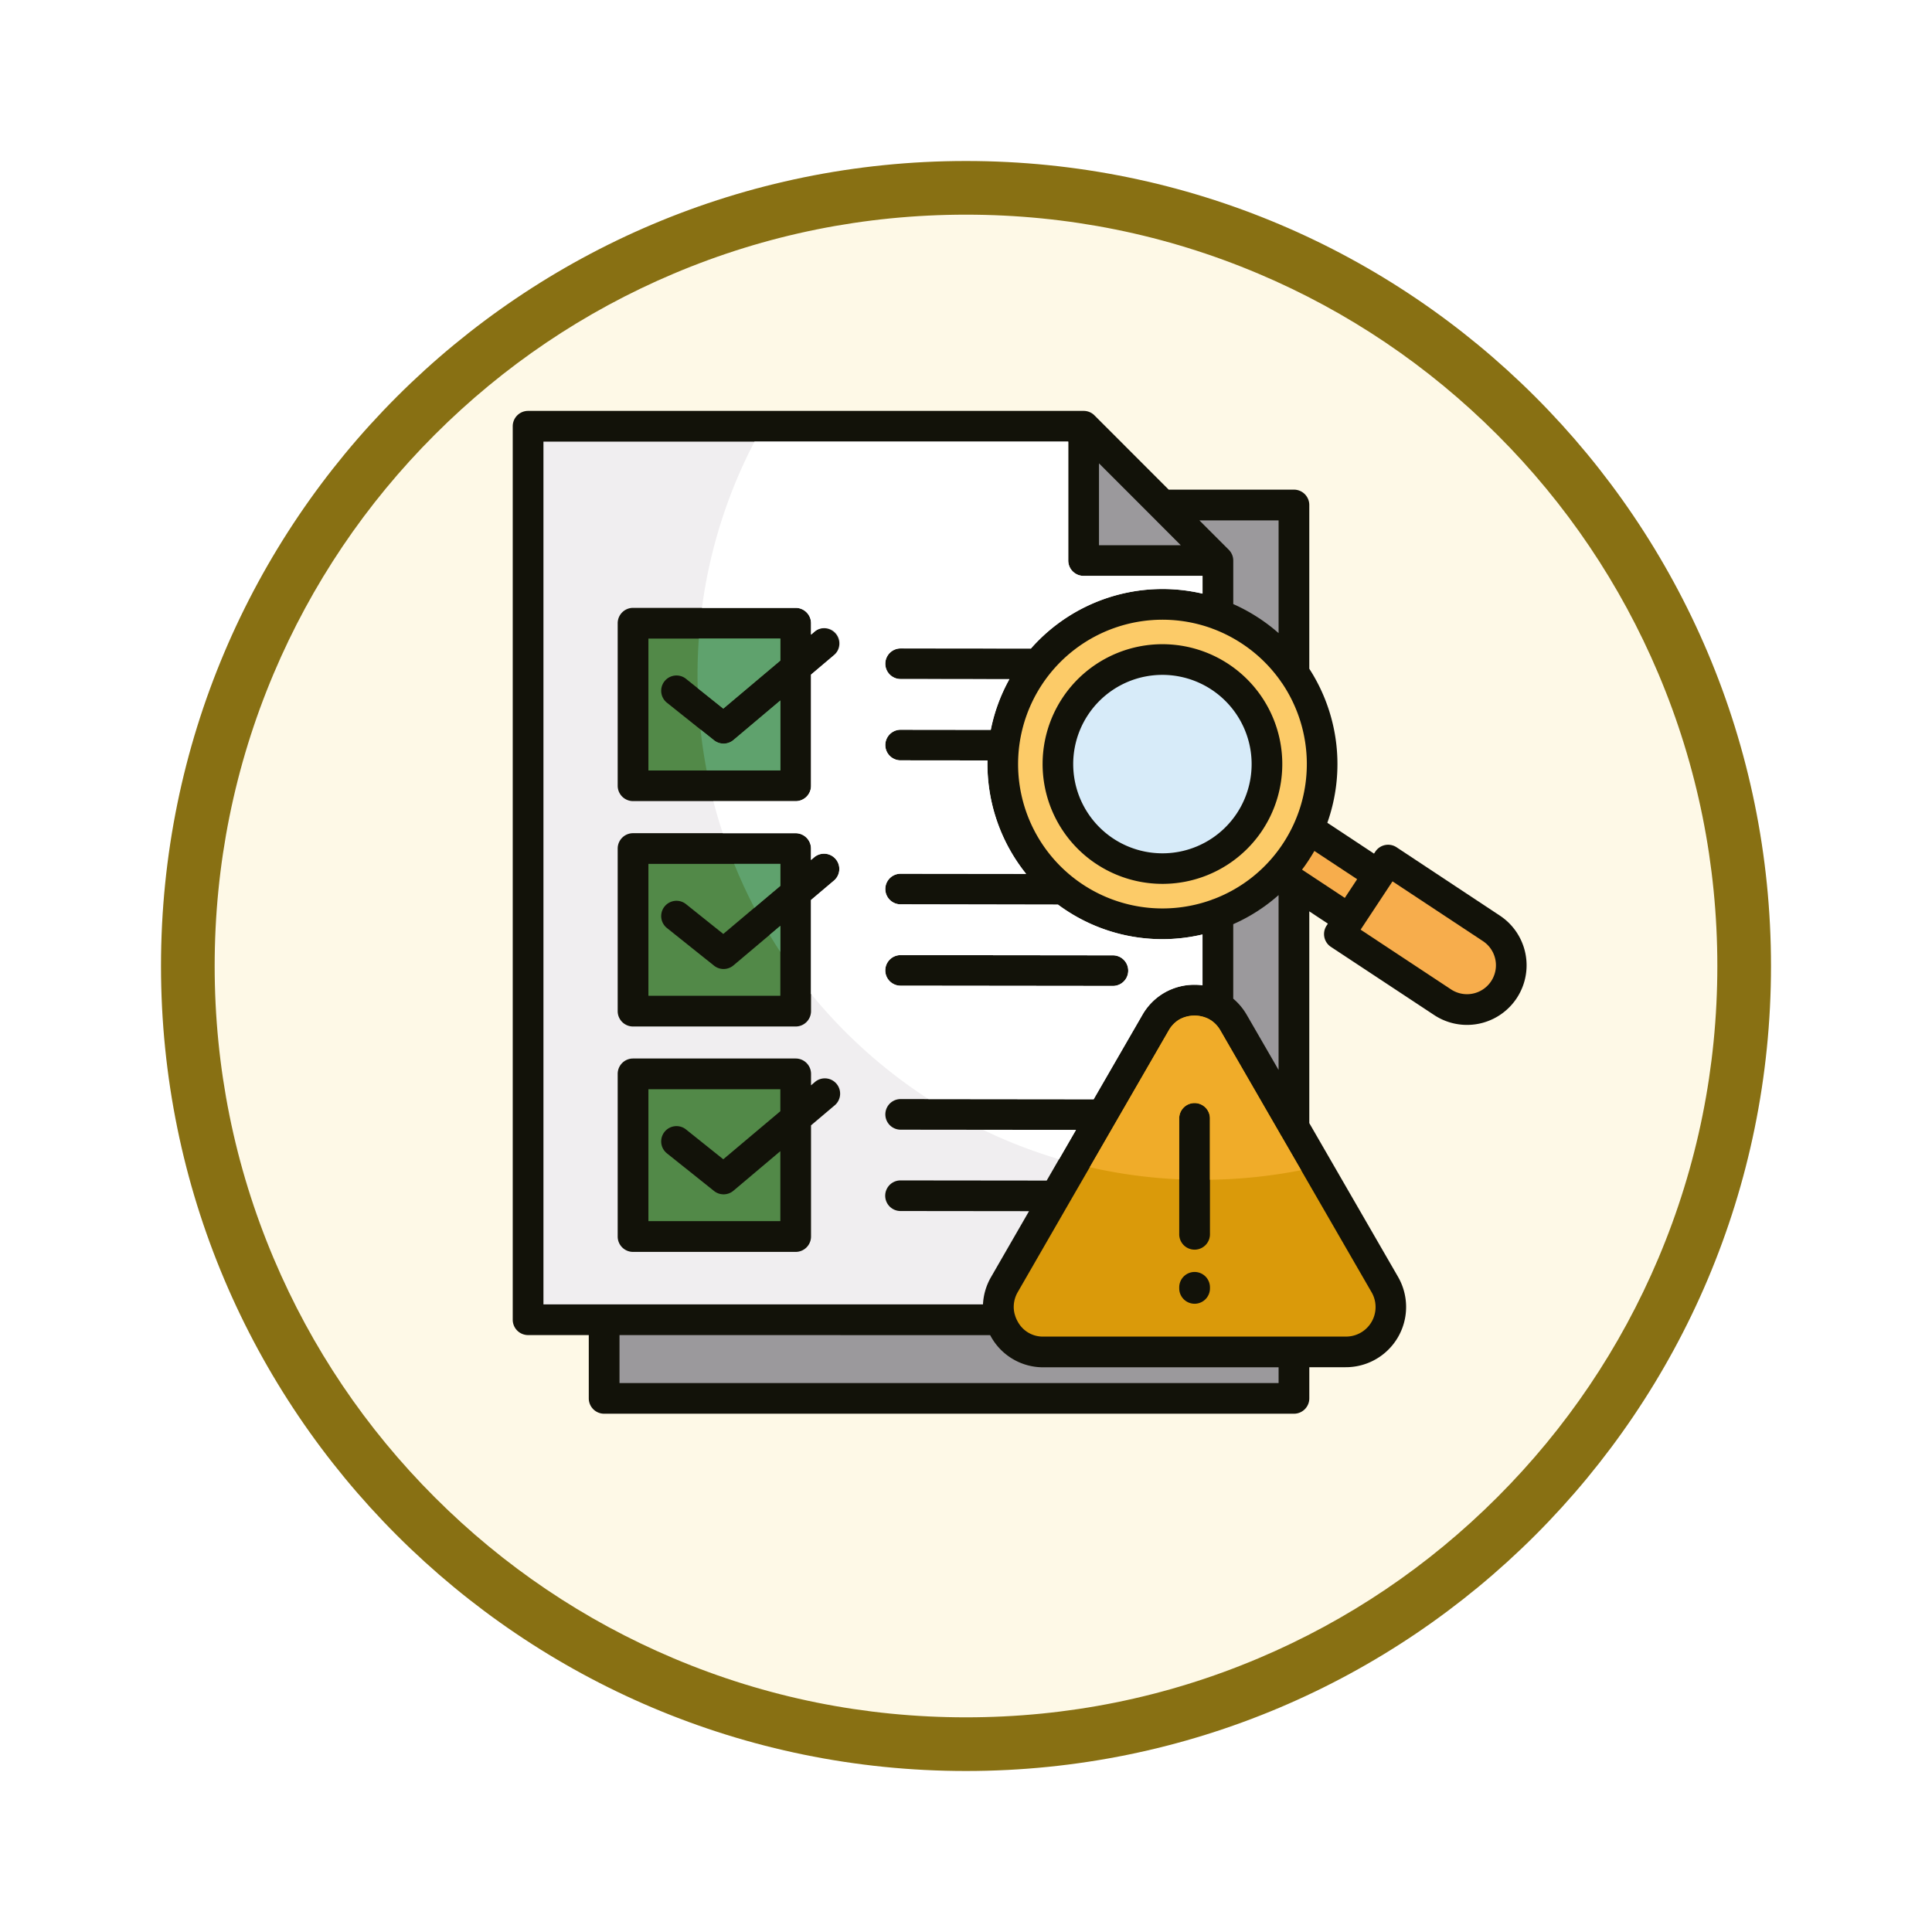<svg xmlns="http://www.w3.org/2000/svg" xmlns:xlink="http://www.w3.org/1999/xlink" width="108" height="108" viewBox="0 0 108 108">
  <defs>
    <filter id="Trazado_904820" x="0" y="0" width="108" height="108" filterUnits="userSpaceOnUse">
      <feOffset dy="3" input="SourceAlpha"/>
      <feGaussianBlur stdDeviation="3" result="blur"/>
      <feFlood flood-opacity="0.161"/>
      <feComposite operator="in" in2="blur"/>
      <feComposite in="SourceGraphic"/>
    </filter>
  </defs>
  <g id="Grupo_1209197" data-name="Grupo 1209197" transform="translate(-200 -762)">
    <g id="Grupo_1202705" data-name="Grupo 1202705" transform="translate(209 768)">
      <g id="Grupo_1173585" data-name="Grupo 1173585" transform="translate(0 0)">
        <g id="Grupo_1173428" data-name="Grupo 1173428">
          <g id="Grupo_1171958" data-name="Grupo 1171958">
            <g id="Grupo_1167341" data-name="Grupo 1167341">
              <g id="Grupo_1166792" data-name="Grupo 1166792">
                <g transform="matrix(1, 0, 0, 1, -9, -6)" filter="url(#Trazado_904820)">
                  <g id="Trazado_904820-2" data-name="Trazado 904820" transform="translate(9 6)" fill="#fef9e7">
                    <path d="M 45 88.5 C 39.127 88.5 33.43 87.35 28.068 85.082 C 22.889 82.891 18.236 79.755 14.241 75.759 C 10.245 71.764 7.109 67.111 4.918 61.932 C 2.65 56.57 1.5 50.873 1.5 45 C 1.5 39.127 2.65 33.43 4.918 28.068 C 7.109 22.889 10.245 18.236 14.241 14.241 C 18.236 10.245 22.889 7.109 28.068 4.918 C 33.43 2.65 39.127 1.5 45 1.5 C 50.873 1.5 56.57 2.65 61.932 4.918 C 67.111 7.109 71.764 10.245 75.759 14.241 C 79.755 18.236 82.891 22.889 85.082 28.068 C 87.35 33.43 88.5 39.127 88.5 45 C 88.5 50.873 87.35 56.57 85.082 61.932 C 82.891 67.111 79.755 71.764 75.759 75.759 C 71.764 79.755 67.111 82.891 61.932 85.082 C 56.57 87.35 50.873 88.5 45 88.5 Z" stroke="none"/>
                    <path d="M 45 3 C 39.329 3 33.829 4.11 28.653 6.299 C 23.652 8.415 19.16 11.443 15.302 15.302 C 11.443 19.16 8.415 23.652 6.299 28.653 C 4.11 33.829 3 39.329 3 45 C 3 50.671 4.11 56.171 6.299 61.347 C 8.415 66.348 11.443 70.84 15.302 74.698 C 19.16 78.557 23.652 81.585 28.653 83.701 C 33.829 85.89 39.329 87 45 87 C 50.671 87 56.171 85.89 61.347 83.701 C 66.348 81.585 70.84 78.557 74.698 74.698 C 78.557 70.84 81.585 66.348 83.701 61.347 C 85.89 56.171 87 50.671 87 45 C 87 39.329 85.89 33.829 83.701 28.653 C 81.585 23.652 78.557 19.16 74.698 15.302 C 70.84 11.443 66.348 8.415 61.347 6.299 C 56.171 4.11 50.671 3 45 3 M 45 0 C 69.853 0 90 20.147 90 45 C 90 69.853 69.853 90 45 90 C 20.147 90 -7.62939453125e-06 69.853 -7.62939453125e-06 45 C -7.62939453125e-06 20.147 20.147 0 45 0 Z" stroke="none" fill="#887013"/>
                  </g>
                </g>
              </g>
            </g>
          </g>
        </g>
      </g>
    </g>
    <g id="risk-assessment_13089619_1_" data-name="risk-assessment_13089619 (1)" transform="translate(212.651 766.383)">
      <path id="Trazado_1048235" data-name="Trazado 1048235" d="M52.68,22.988h7a.859.859,0,0,1,.859.859V33a9.812,9.812,0,0,1,1.009,8.611l2.609,1.724.075-.113a.857.857,0,0,1,1.187-.241L71.192,46.8a3.331,3.331,0,0,1-3.673,5.558l-5.772-3.811a.857.857,0,0,1-.241-1.187l.073-.111-1.04-.687V58.4l.732,1.268v0l4.221,7.311h0a3.368,3.368,0,0,1-2.923,5.066H60.54v1.741a.859.859,0,0,1-.859.859H21.121a.859.859,0,0,1-.859-.859V70.249H16.87a.859.859,0,0,1-.859-.859V19.445a.859.859,0,0,1,.859-.859H47.924a.856.856,0,0,1,.612.256Z" transform="translate(0 0)" fill="#121209" fill-rule="evenodd"/>
      <path id="Trazado_1048236" data-name="Trazado 1048236" d="M269.985,120.972a.839.839,0,0,1-.063-.091,8.061,8.061,0,0,0-2.167-2.105h0a8.107,8.107,0,0,0-1.594-.816.857.857,0,0,1-.1-.038,8.072,8.072,0,0,0-9.486,3.143v0a8.068,8.068,0,0,0,2.29,11.18l0,0a8.074,8.074,0,0,0,7.185.856.857.857,0,0,1,.124-.046,8.038,8.038,0,0,0,3.871-3.1h0a8.076,8.076,0,0,0-.059-8.985Zm-12.268.845A6.7,6.7,0,0,1,268.9,129.2l-.052.079,0,0a6.7,6.7,0,0,1-9.231,1.816l-.079-.052,0,0A6.7,6.7,0,0,1,257.718,121.816Z" transform="translate(-210.979 -87.18)" fill="#fccb68" fill-rule="evenodd"/>
      <path id="Trazado_1048237" data-name="Trazado 1048237" d="M345.545,76.713v-6.3H341.12l1.639,1.639a.856.856,0,0,1,.252.607v2.43a9.854,9.854,0,0,1,1.435.785l.079.052,0,0A9.834,9.834,0,0,1,345.545,76.713Z" transform="translate(-286.722 -45.704)" fill="#9b999c" fill-rule="evenodd"/>
      <path id="Trazado_1048238" data-name="Trazado 1048238" d="M389.7,228q.034.021.066.046l2.324,1.535.69-1.045-2.391-1.579q-.155.27-.329.534l-.052.079,0,0Q389.858,227.795,389.7,228Z" transform="translate(-329.566 -183.771)" fill="#f7ad4c" fill-rule="evenodd"/>
      <path id="Trazado_1048239" data-name="Trazado 1048239" d="M268.124,311.57a.858.858,0,0,1-.061-.105l-3.341-5.788v0a1.67,1.67,0,0,0-.539-.574.831.831,0,0,1-.1-.059,1.767,1.767,0,0,0-1.641.016v0a1.663,1.663,0,0,0-.605.618l-4.222,7.313h0l-1.353,2.343-.027.047L253.4,320.3a1.661,1.661,0,0,0-.229.833,1.606,1.606,0,0,0,.057.422.822.822,0,0,1,.028.092,1.766,1.766,0,0,0,.143.317h0a1.588,1.588,0,0,0,1.441.83h16.889a1.651,1.651,0,0,0,1.44-2.49v0l-4.221-7.311h0l-.82-1.42Zm-3.984,8.5a.859.859,0,1,1-1.717,0h0a.859.859,0,1,1,1.717,0Zm0-3.024a.859.859,0,1,1-1.717,0v-6.417a.859.859,0,1,1,1.717,0Z" transform="translate(-209.154 -252.461)" fill="#da9a0a" fill-rule="evenodd"/>
      <path id="Trazado_1048240" data-name="Trazado 1048240" d="M299.917,311.57a.862.862,0,0,1-.061-.105l-3.341-5.788v0a1.671,1.671,0,0,0-.539-.574.834.834,0,0,1-.1-.059,1.767,1.767,0,0,0-1.641.016v0a1.663,1.663,0,0,0-.605.618l-4.222,7.313h0l-.194.336a28.267,28.267,0,0,0,5,.676v-3.377a.859.859,0,1,1,1.717,0v3.4a28.354,28.354,0,0,0,5.1-.534l-.291-.5h0Z" transform="translate(-240.948 -252.461)" fill="#f0ac29" fill-rule="evenodd"/>
      <g id="Grupo_1209539" data-name="Grupo 1209539" transform="translate(21.98 21.518)">
        <path id="Trazado_1048241" data-name="Trazado 1048241" d="M359.666,257.605v-9.774a9.734,9.734,0,0,1-2.534,1.626v4.164a3.444,3.444,0,0,1,.76.914h0Z" transform="translate(-322.824 -223.696)" fill="#9b999c" fill-rule="evenodd"/>
        <path id="Trazado_1048242" data-name="Trazado 1048242" d="M66.564,456.136v2.683h36.843v-.882H90.266a3.335,3.335,0,0,1-2.923-1.689v0c-.021-.036-.041-.073-.061-.109Z" transform="translate(-66.564 -407.405)" fill="#9b999c" fill-rule="evenodd"/>
        <path id="Trazado_1048243" data-name="Trazado 1048243" d="M293.563,43.421V48h4.574L296.5,46.36l-.009-.009Z" transform="translate(-266.76 -43.421)" fill="#9b999c" fill-rule="evenodd"/>
      </g>
      <path id="Trazado_1048244" data-name="Trazado 1048244" d="M67.4,40.64H60.751a.859.859,0,0,1-.859-.859V33.134H30.556V81.362h24.57a3.378,3.378,0,0,1,.461-1.544L57.7,76.152l-7.184-.008a.855.855,0,1,1,0-1.711l8.171.009L59.809,72.5v0l.515-.892-9.8-.011a.855.855,0,1,1,0-1.711l10.792.012,2.721-4.712a3.355,3.355,0,0,1,1.229-1.242h0a3.356,3.356,0,0,1,1.69-.447,3.511,3.511,0,0,1,.444.028V60.685q-.14.033-.281.062a9.754,9.754,0,0,1-7.353-1.421l-.079-.052,0,0q-.186-.126-.364-.258L50.52,59a.855.855,0,1,1,0-1.711l7.016.008a9.818,9.818,0,0,1-2.161-6.341l-4.855-.005a.855.855,0,1,1,0-1.711l5.04.006A9.728,9.728,0,0,1,56.6,46.414l-6.081-.007a.855.855,0,1,1,0-1.711L57.8,44.7a9.8,9.8,0,0,1,9.595-3.07v-.994ZM62.39,61.851a.855.855,0,1,1,0,1.711l-11.87-.013a.855.855,0,1,1,0-1.711ZM45.514,69.118l.2-.171a.855.855,0,1,1,1.1,1.308l-1.3,1.1v6.215a.859.859,0,0,1-.859.859H35.565a.859.859,0,0,1-.859-.859V68.477a.859.859,0,0,1,.859-.859h9.091a.859.859,0,0,1,.859.859Zm0-12.6.2-.171a.855.855,0,0,1,1.1,1.308l-1.3,1.1v6.215a.859.859,0,0,1-.859.859H35.565a.859.859,0,0,1-.859-.859V55.882a.859.859,0,0,1,.859-.859h9.091a.859.859,0,0,1,.859.859Zm0-12.6.2-.171a.855.855,0,0,1,1.1,1.308l-1.3,1.1v6.215a.859.859,0,0,1-.859.859H35.565a.859.859,0,0,1-.859-.859V43.286a.859.859,0,0,1,.859-.859h9.091a.859.859,0,0,1,.859.859Z" transform="translate(-12.828 -12.83)" fill="#f0eef0" fill-rule="evenodd"/>
      <path id="Trazado_1048245" data-name="Trazado 1048245" d="M133.576,40.64h-6.648a.859.859,0,0,1-.859-.859V33.134H108.532a28.047,28.047,0,0,0-2.939,9.293h5.24a.859.859,0,0,1,.859.859v.641l.2-.171a.855.855,0,1,1,1.1,1.308l-1.3,1.1v6.215a.859.859,0,0,1-.859.859h-4.6q.234.906.526,1.787h4.07a.859.859,0,0,1,.859.859v.641l.2-.171a.855.855,0,0,1,1.1,1.308l-1.3,1.1V64a28.38,28.38,0,0,0,6.569,5.885l9.228.01,2.721-4.712a3.355,3.355,0,0,1,1.229-1.242h0a3.356,3.356,0,0,1,1.69-.447,3.51,3.51,0,0,1,.444.028V60.685q-.14.033-.281.062a9.754,9.754,0,0,1-7.353-1.421l-.079-.052,0,0q-.186-.126-.364-.258L116.7,59a.855.855,0,1,1,0-1.711l7.016.008a9.818,9.818,0,0,1-2.161-6.341l-4.855-.005a.855.855,0,1,1,0-1.711l5.04.006a9.729,9.729,0,0,1,1.041-2.834l-6.081-.007a.855.855,0,1,1,0-1.711l7.284.008a9.8,9.8,0,0,1,9.595-3.07v-.994Zm-8.017,32.605.428-.741v0l.515-.892-5.194-.006a28.052,28.052,0,0,0,4.252,1.641Zm3.008-11.394a.855.855,0,1,1,0,1.711l-11.87-.013a.855.855,0,1,1,0-1.711Z" transform="translate(-79.005 -12.83)" fill="#fff" fill-rule="evenodd"/>
      <path id="Trazado_1048246" data-name="Trazado 1048246" d="M81.284,129.972a.854.854,0,0,1,1.067-1.335l2.083,1.666,3.189-2.686v-1.229H80.249v7.373h7.374v-3.91L85,132.062a.855.855,0,0,1-1.083.013Z" transform="translate(-56.653 -95.073)" fill="#528948" fill-rule="evenodd"/>
      <path id="Trazado_1048247" data-name="Trazado 1048247" d="M103.506,129.159l1.43,1.144,3.189-2.686v-1.229h-4.556c-.047.67-.073,1.345-.073,2.027q0,.373.01.744Zm.5,4.6q-.217-1.13-.342-2.29l.755.6a.855.855,0,0,0,1.083-.013l2.625-2.211v3.91Z" transform="translate(-77.155 -95.073)" fill="#5fa26d" fill-rule="evenodd"/>
      <path id="Trazado_1048248" data-name="Trazado 1048248" d="M81.284,236.647a.854.854,0,1,1,1.067-1.335l2.083,1.666,3.189-2.686v-1.229H80.249v7.373h7.374v-3.91L85,238.738a.855.855,0,0,1-1.083.013Z" transform="translate(-56.653 -189.153)" fill="#528948" fill-rule="evenodd"/>
      <path id="Trazado_1048249" data-name="Trazado 1048249" d="M121.962,235.514l1.452-1.223v-1.229h-2.582q.508,1.257,1.13,2.451Zm1.452,2.471v-1.459l-.6.506q.291.483.6.953Z" transform="translate(-92.444 -189.153)" fill="#5fa26d" fill-rule="evenodd"/>
      <path id="Trazado_1048250" data-name="Trazado 1048250" d="M81.284,343.322a.854.854,0,0,1,1.067-1.335l2.083,1.666,3.189-2.686v-1.229H80.249v7.373h7.374V343.2L85,345.413a.855.855,0,0,1-1.083.013Z" transform="translate(-56.653 -283.232)" fill="#528948" fill-rule="evenodd"/>
      <path id="Trazado_1048251" data-name="Trazado 1048251" d="M419.21,241.327l-1.783,2.7,5.057,3.34a1.617,1.617,0,1,0,1.781-2.7Z" transform="translate(-354.019 -196.441)" fill="#f7ad4c" fill-rule="evenodd"/>
      <path id="Trazado_1048252" data-name="Trazado 1048252" d="M285.342,143.66a4.988,4.988,0,0,0-1.747,9.05h0a4.986,4.986,0,0,0,6.909-1.415h0a4.989,4.989,0,0,0-5.164-7.634Z" transform="translate(-234.012 -110.217)" fill="#d7ebf9" fill-rule="evenodd"/>
    </g>
  </g>
</svg>
